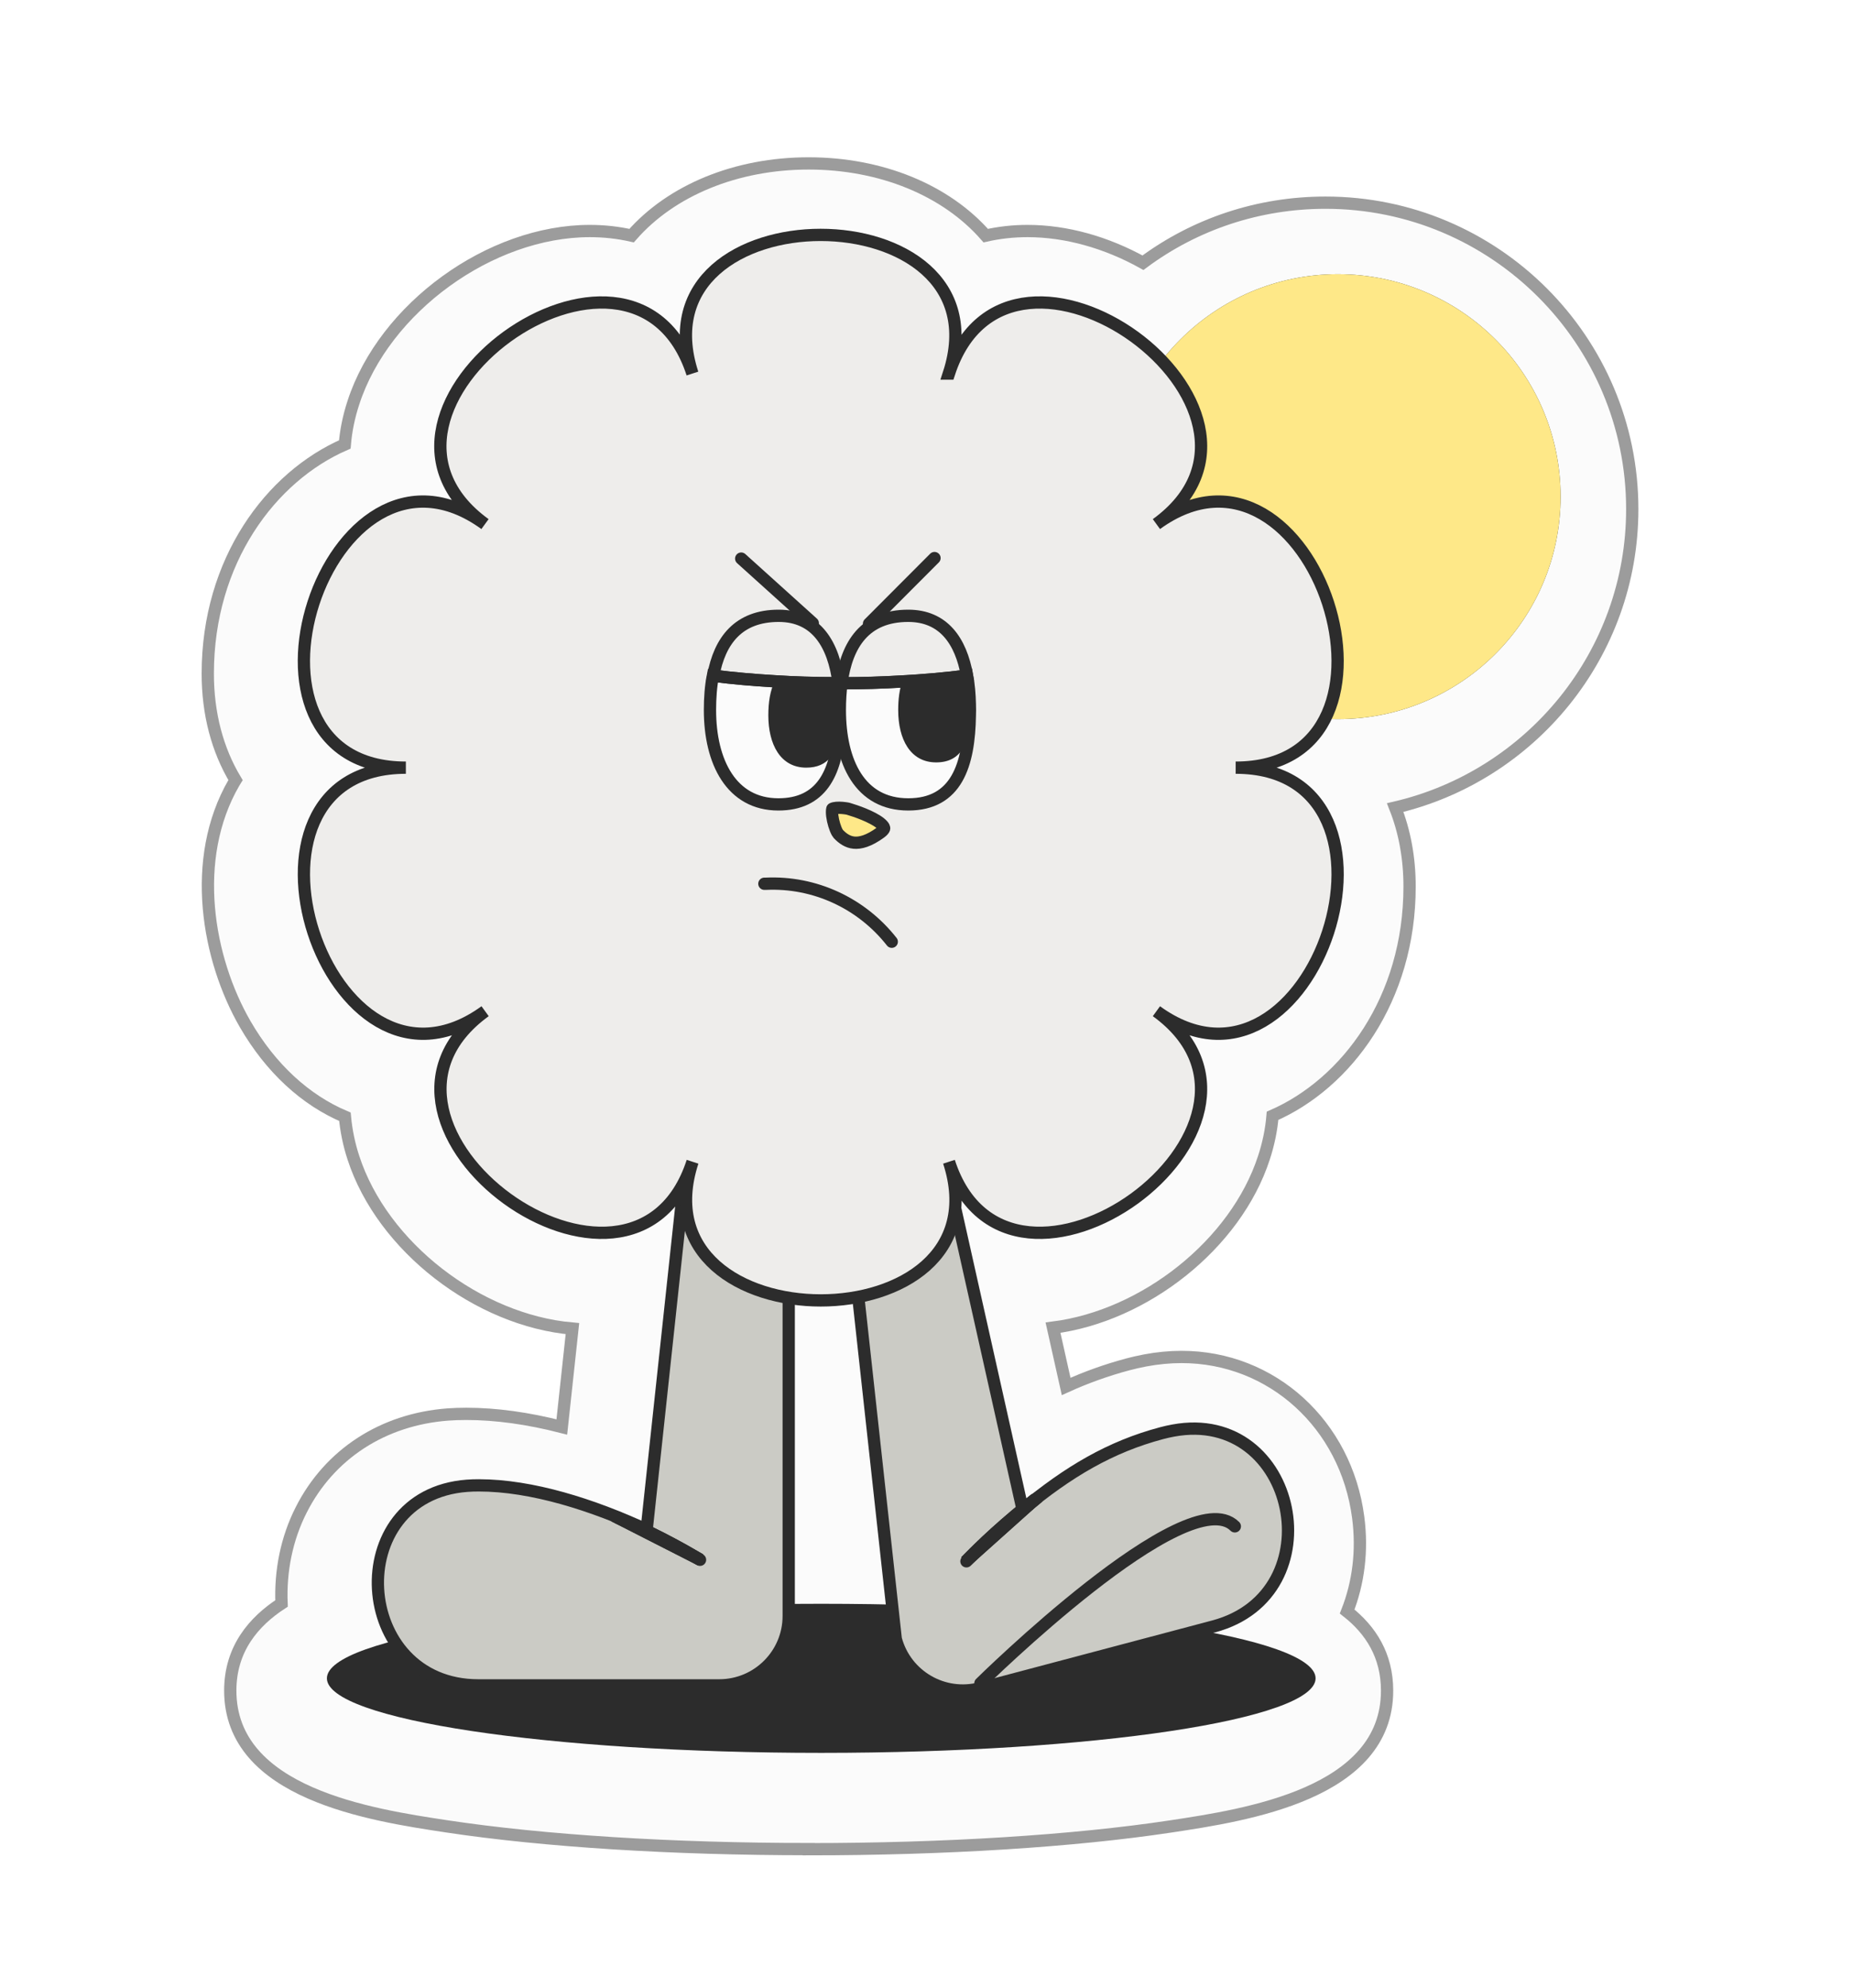 <svg width="151" height="162" viewBox="0 0 151 162" fill="none" xmlns="http://www.w3.org/2000/svg">
<g filter="url(#filter0_g_40000162_4005)">
<g filter="url(#filter1_d_40000162_4005)">
<path d="M66.898 149.676C55.809 149.676 45.327 149.017 37.388 147.819C31.231 146.887 19.764 145.159 19.764 136.758C19.764 133.354 21.682 131.129 23.943 129.658C23.832 127.023 24.354 124.38 25.544 122.036C27.839 117.494 32.207 114.653 37.508 114.26C37.97 114.226 38.467 114.209 38.998 114.209C41.413 114.209 44.016 114.568 46.782 115.278L47.647 107.262C39.966 106.595 32.164 100.607 29.8 93.344C29.432 92.224 29.21 91.103 29.107 89.999C25.887 88.639 23.061 86.047 20.98 82.454C17.923 77.159 16.45 69.024 20.064 62.779C20.106 62.702 20.149 62.633 20.192 62.565C18.71 60.101 17.931 57.15 17.931 53.891C17.931 44.695 23.069 37.843 29.098 35.216C29.192 34.087 29.424 32.949 29.8 31.803C32.31 24.095 40.942 17.825 49.06 17.825C50.242 17.825 51.381 17.953 52.469 18.201C55.706 14.497 60.998 12.316 66.898 12.316C72.799 12.316 78.091 14.497 81.328 18.201C82.416 17.953 83.555 17.825 84.737 17.825C87.888 17.825 91.151 18.749 94.14 20.408C98.387 17.252 103.56 15.515 109.015 15.515C122.803 15.515 134.012 26.713 134.012 40.486C134.012 52.308 125.748 62.231 114.693 64.806C115.455 66.731 115.866 68.895 115.866 71.239C115.866 80.435 110.728 87.296 104.699 89.922C104.605 91.052 104.373 92.189 103.997 93.336C101.701 100.393 94.277 106.236 86.809 107.185L87.88 111.976C89.515 111.232 91.177 110.641 92.898 110.179C93.318 110.068 93.78 109.957 94.328 109.854C95.339 109.666 96.323 109.572 97.291 109.572C104.639 109.572 110.685 115.064 111.678 122.635C112.038 125.372 111.695 127.99 110.779 130.317C112.706 131.831 114.033 133.901 114.033 136.767C114.033 145.167 102.566 146.895 96.409 147.828C88.471 149.026 77.989 149.684 66.898 149.684V149.676Z" fill="#FBFBFB"/>
<path d="M66.898 149.676C55.809 149.676 45.327 149.017 37.388 147.819C31.231 146.887 19.764 145.159 19.764 136.758C19.764 133.354 21.682 131.129 23.943 129.658C23.832 127.023 24.354 124.38 25.544 122.036C27.839 117.494 32.207 114.653 37.508 114.26C37.97 114.226 38.467 114.209 38.998 114.209C41.413 114.209 44.016 114.568 46.782 115.278L47.647 107.262C39.966 106.595 32.164 100.607 29.8 93.344C29.432 92.224 29.21 91.103 29.107 89.999C25.887 88.639 23.061 86.047 20.98 82.454C17.923 77.159 16.45 69.024 20.064 62.779C20.106 62.702 20.149 62.633 20.192 62.565C18.71 60.101 17.931 57.15 17.931 53.891C17.931 44.695 23.069 37.843 29.098 35.216C29.192 34.087 29.424 32.949 29.8 31.803C32.31 24.095 40.942 17.825 49.06 17.825C50.242 17.825 51.381 17.953 52.469 18.201C55.706 14.497 60.998 12.316 66.898 12.316C72.799 12.316 78.091 14.497 81.328 18.201C82.416 17.953 83.555 17.825 84.737 17.825C87.888 17.825 91.151 18.749 94.14 20.408C98.387 17.252 103.56 15.515 109.015 15.515C122.803 15.515 134.012 26.713 134.012 40.486C134.012 52.308 125.748 62.231 114.693 64.806C115.455 66.731 115.866 68.895 115.866 71.239C115.866 80.435 110.728 87.296 104.699 89.922C104.605 91.052 104.373 92.189 103.997 93.336C101.701 100.393 94.277 106.236 86.809 107.185L87.88 111.976C89.515 111.232 91.177 110.641 92.898 110.179C93.318 110.068 93.78 109.957 94.328 109.854C95.339 109.666 96.323 109.572 97.291 109.572C104.639 109.572 110.685 115.064 111.678 122.635C112.038 125.372 111.695 127.99 110.779 130.317C112.706 131.831 114.033 133.901 114.033 136.767C114.033 145.167 102.566 146.895 96.409 147.828C88.471 149.026 77.989 149.684 66.898 149.684V149.676Z" stroke="#9C9C9C" stroke-miterlimit="10"/>
</g>
<path d="M109.025 58.597C119.047 58.597 127.172 50.482 127.172 40.471C127.172 30.459 119.047 22.343 109.025 22.343C99.003 22.343 90.879 30.459 90.879 40.471C90.879 50.482 99.003 58.597 109.025 58.597Z" fill="#2C2C2C"/>
<path d="M109.025 58.597C119.047 58.597 127.172 50.482 127.172 40.471C127.172 30.459 119.047 22.343 109.025 22.343C99.003 22.343 90.879 30.459 90.879 40.471C90.879 50.482 99.003 58.597 109.025 58.597Z" fill="#FEE888"/>
<path d="M66.923 142.833C89.171 142.833 107.207 140.113 107.207 136.759C107.207 133.405 89.171 130.685 66.923 130.685C44.675 130.685 26.639 133.405 26.639 136.759C26.639 140.113 44.675 142.833 66.923 142.833Z" fill="#2C2C2C"/>
<path d="M64.272 74.628V131.678C64.272 134.8 61.737 137.333 58.611 137.333H38.974C28.689 137.333 27.79 121.849 38.05 121.07C38.366 121.045 38.692 121.036 39.026 121.036C43.333 121.036 48.3 122.619 52.694 124.655L58.063 74.636H64.272V74.628Z" fill="#CBCBC5" stroke="#2C2C2C" stroke-miterlimit="10"/>
<path d="M57.045 127.1C56.12 126.569 54.074 125.303 50.152 123.592L57.045 127.1Z" fill="#CBCBC5"/>
<path d="M57.045 127.1C56.12 126.569 54.074 125.303 50.152 123.592" stroke="#2C2C2C" stroke-miterlimit="10" stroke-linecap="round"/>
<path d="M66.906 78.013L72.995 133.549C73.8 136.569 76.892 138.365 79.915 137.561L98.892 132.531C108.834 129.896 105.726 114.704 95.612 116.569C95.295 116.628 94.978 116.697 94.662 116.782C90.5 117.886 87.057 119.913 83.332 123.01L72.901 76.422L66.898 78.013H66.906Z" fill="#CBCBC5" stroke="#2C2C2C" stroke-miterlimit="10"/>
<path d="M78.754 127.225C79.508 126.472 81.169 124.727 84.518 122.066L78.754 127.225Z" fill="#CBCBC5"/>
<path d="M78.754 127.225C79.508 126.472 81.169 124.727 84.518 122.066" stroke="#2C2C2C" stroke-miterlimit="10" stroke-linecap="round"/>
<path d="M79.893 137.165C79.893 137.165 96.772 120.509 100.626 124.376" stroke="#2C2C2C" stroke-miterlimit="10" stroke-linecap="round"/>
<path d="M77.322 30.439C82.221 15.374 51.529 15.374 56.427 30.439C51.529 15.374 26.694 33.39 39.522 42.706C26.702 33.39 17.214 62.553 33.074 62.553C17.214 62.553 26.702 91.715 39.531 82.399C26.702 91.715 51.529 109.731 56.435 94.666C51.537 109.731 82.23 109.731 77.331 94.666C82.23 109.731 107.064 91.715 94.236 82.399C107.064 91.715 116.553 62.553 100.693 62.553C116.553 62.553 107.064 33.39 94.236 42.706C107.064 33.39 82.238 15.374 77.331 30.439H77.322Z" fill="#EEEDEB"/>
<path d="M77.322 30.439C82.221 15.374 51.529 15.374 56.427 30.439C51.529 15.374 26.694 33.39 39.522 42.706C26.702 33.39 17.214 62.553 33.074 62.553C17.214 62.553 26.702 91.715 39.531 82.399C26.702 91.715 51.529 109.731 56.435 94.666C51.537 109.731 82.23 109.731 77.331 94.666C82.23 109.731 107.064 91.715 94.236 82.399C107.064 91.715 116.553 62.553 100.693 62.553C116.553 62.553 107.064 33.39 94.236 42.706C107.064 33.39 82.238 15.374 77.331 30.439H77.322Z" fill="#EEEDEB" stroke="#2C2C2C" stroke-miterlimit="10"/>
<path d="M57.068 127.099L50.285 123.643C54.139 125.336 56.151 126.577 57.068 127.099Z" fill="white" stroke="#2C2C2C" stroke-miterlimit="10"/>
<path d="M57.068 127.099L50.285 123.643C54.139 125.336 56.151 126.577 57.068 127.099Z" fill="white" stroke="#2C2C2C" stroke-miterlimit="10" stroke-linecap="round"/>
<path d="M84.391 122.133L78.687 127.24C79.398 126.53 80.897 124.956 83.843 122.57C84.022 122.424 84.202 122.279 84.391 122.133Z" fill="white" stroke="#2C2C2C" stroke-miterlimit="10"/>
<path d="M84.391 122.133L78.687 127.24C79.398 126.53 80.897 124.956 83.843 122.57C84.022 122.424 84.202 122.279 84.391 122.133Z" fill="white" stroke="#2C2C2C" stroke-miterlimit="10" stroke-linecap="round"/>
<path d="M68.448 57.856V58.139C68.448 58.31 68.439 58.472 68.439 58.643C68.431 58.9 68.414 59.157 68.397 59.405C68.397 59.482 68.388 59.559 68.379 59.636C68.114 63.023 66.915 65.547 63.43 65.547C59.61 65.547 57.855 62.099 57.855 57.856C57.855 56.873 57.923 55.923 58.094 55.059C59.705 55.264 61.383 55.41 63.104 55.512C64.706 55.615 66.341 55.666 68.02 55.666C68.114 55.675 68.217 55.675 68.311 55.675C68.405 56.368 68.448 57.095 68.448 57.856Z" fill="#FBFBFB" stroke="#2C2C2C" stroke-miterlimit="10"/>
<path d="M68.485 58.138V58.292C68.485 58.412 68.485 58.523 68.477 58.643C68.468 58.899 68.451 59.156 68.434 59.404C68.434 59.481 68.425 59.558 68.417 59.635C68.211 61.329 67.509 62.552 65.702 62.552C63.587 62.552 62.611 60.644 62.611 58.292C62.611 57.231 62.756 56.256 63.142 55.512C64.743 55.614 66.379 55.666 68.057 55.666C68.34 56.35 68.468 57.206 68.485 58.138Z" fill="#2C2C2C"/>
<path d="M79.04 57.856C79.04 58.002 79.04 58.147 79.032 58.293C78.972 62.33 77.953 65.547 74.013 65.547C70.074 65.547 68.439 62.099 68.439 57.856C68.439 57.095 68.481 56.368 68.576 55.675C70.254 55.675 71.89 55.624 73.491 55.529C75.238 55.435 76.917 55.29 78.544 55.085H78.552C78.638 55.085 78.724 55.076 78.809 55.059C78.946 55.786 79.015 56.573 79.032 57.394C79.04 57.548 79.04 57.702 79.04 57.856Z" fill="#FBFBFB" stroke="#2C2C2C" stroke-miterlimit="10"/>
<path d="M68.4 65.821C68.564 65.824 68.722 65.839 68.84 65.855C68.898 65.862 68.945 65.869 68.977 65.874C68.993 65.877 69.005 65.88 69.013 65.881C69.016 65.882 69.019 65.882 69.02 65.882H69.021L69.093 65.896C69.118 65.903 69.149 65.912 69.183 65.922C69.311 65.96 69.491 66.017 69.702 66.089C70.127 66.235 70.658 66.441 71.121 66.686C71.352 66.808 71.556 66.934 71.717 67.062C71.88 67.192 71.975 67.303 72.019 67.388C72.057 67.459 72.053 67.495 72.043 67.525C72.027 67.573 71.966 67.683 71.757 67.837C70.788 68.546 70.089 68.712 69.588 68.663C69.089 68.614 68.681 68.344 68.31 67.952C68.27 67.909 68.192 67.783 68.102 67.563C68.018 67.355 67.941 67.104 67.885 66.851C67.829 66.595 67.799 66.354 67.8 66.162C67.8 65.944 67.841 65.889 67.826 65.908C67.814 65.923 67.833 65.89 67.961 65.859C68.079 65.831 68.233 65.819 68.4 65.821Z" fill="#FEE888" stroke="#2C2C2C"/>
<path d="M68.339 55.68C68.245 55.68 68.142 55.68 68.048 55.671C66.369 55.671 64.734 55.62 63.132 55.517C61.411 55.415 59.733 55.269 58.123 55.064C58.645 52.207 60.169 50.179 63.458 50.179C66.515 50.179 67.937 52.498 68.339 55.68Z" stroke="#2C2C2C" stroke-miterlimit="10"/>
<path d="M78.806 55.064C78.72 55.081 78.635 55.09 78.549 55.09H78.54C76.913 55.295 75.235 55.44 73.488 55.535C71.886 55.629 70.251 55.68 68.572 55.68C68.992 52.498 70.499 50.179 74.01 50.179C76.871 50.179 78.301 52.207 78.806 55.064Z" stroke="#2C2C2C" stroke-miterlimit="10"/>
<path d="M79.078 57.864C79.078 58.01 79.078 58.155 79.069 58.3C79.001 60.448 78.401 62.124 76.286 62.124C74.171 62.124 73.194 60.217 73.194 57.864C73.194 57 73.288 56.205 73.528 55.537C75.275 55.443 76.954 55.298 78.581 55.093H78.59C78.881 55.726 79.026 56.521 79.069 57.402C79.078 57.556 79.078 57.71 79.078 57.864Z" fill="#2C2C2C"/>
<path d="M60.4 45.517L66.234 50.779" stroke="#2C2C2C" stroke-miterlimit="10" stroke-linecap="round"/>
<path d="M76.152 45.474L70.816 50.822" stroke="#2C2C2C" stroke-miterlimit="10" stroke-linecap="round"/>
<path d="M72.669 76.737C70.198 73.588 66.377 71.827 62.403 72.013H62.288" stroke="#2C2C2C" stroke-miterlimit="10" stroke-linecap="round"/>
</g>
<defs>
<filter id="filter0_g_40000162_4005" x="-0.4" y="-0.4" width="151.8" height="162.8" filterUnits="userSpaceOnUse" color-interpolation-filters="sRGB">
<feFlood flood-opacity="0" result="BackgroundImageFix"/>
<feBlend mode="normal" in="SourceGraphic" in2="BackgroundImageFix" result="shape"/>
<feTurbulence type="fractalNoise" baseFrequency="0.667 0.667" numOctaves="3" seed="7043" />
<feDisplacementMap in="shape" scale="0.8" xChannelSelector="R" yChannelSelector="G" result="displacedImage" width="100%" height="100%" />
<feMerge result="effect1_texture_40000162_4005">
<feMergeNode in="displacedImage"/>
</feMerge>
</filter>
<filter id="filter1_d_40000162_4005" x="14.431" y="10.816" width="121.081" height="142.368" filterUnits="userSpaceOnUse" color-interpolation-filters="sRGB">
<feFlood flood-opacity="0" result="BackgroundImageFix"/>
<feColorMatrix in="SourceAlpha" type="matrix" values="0 0 0 0 0 0 0 0 0 0 0 0 0 0 0 0 0 0 127 0" result="hardAlpha"/>
<feOffset dx="-1" dy="1"/>
<feGaussianBlur stdDeviation="1"/>
<feComposite in2="hardAlpha" operator="out"/>
<feColorMatrix type="matrix" values="0 0 0 0 0 0 0 0 0 0 0 0 0 0 0 0 0 0 0.25 0"/>
<feBlend mode="normal" in2="BackgroundImageFix" result="effect1_dropShadow_40000162_4005"/>
<feBlend mode="normal" in="SourceGraphic" in2="effect1_dropShadow_40000162_4005" result="shape"/>
</filter>
</defs>
</svg>

